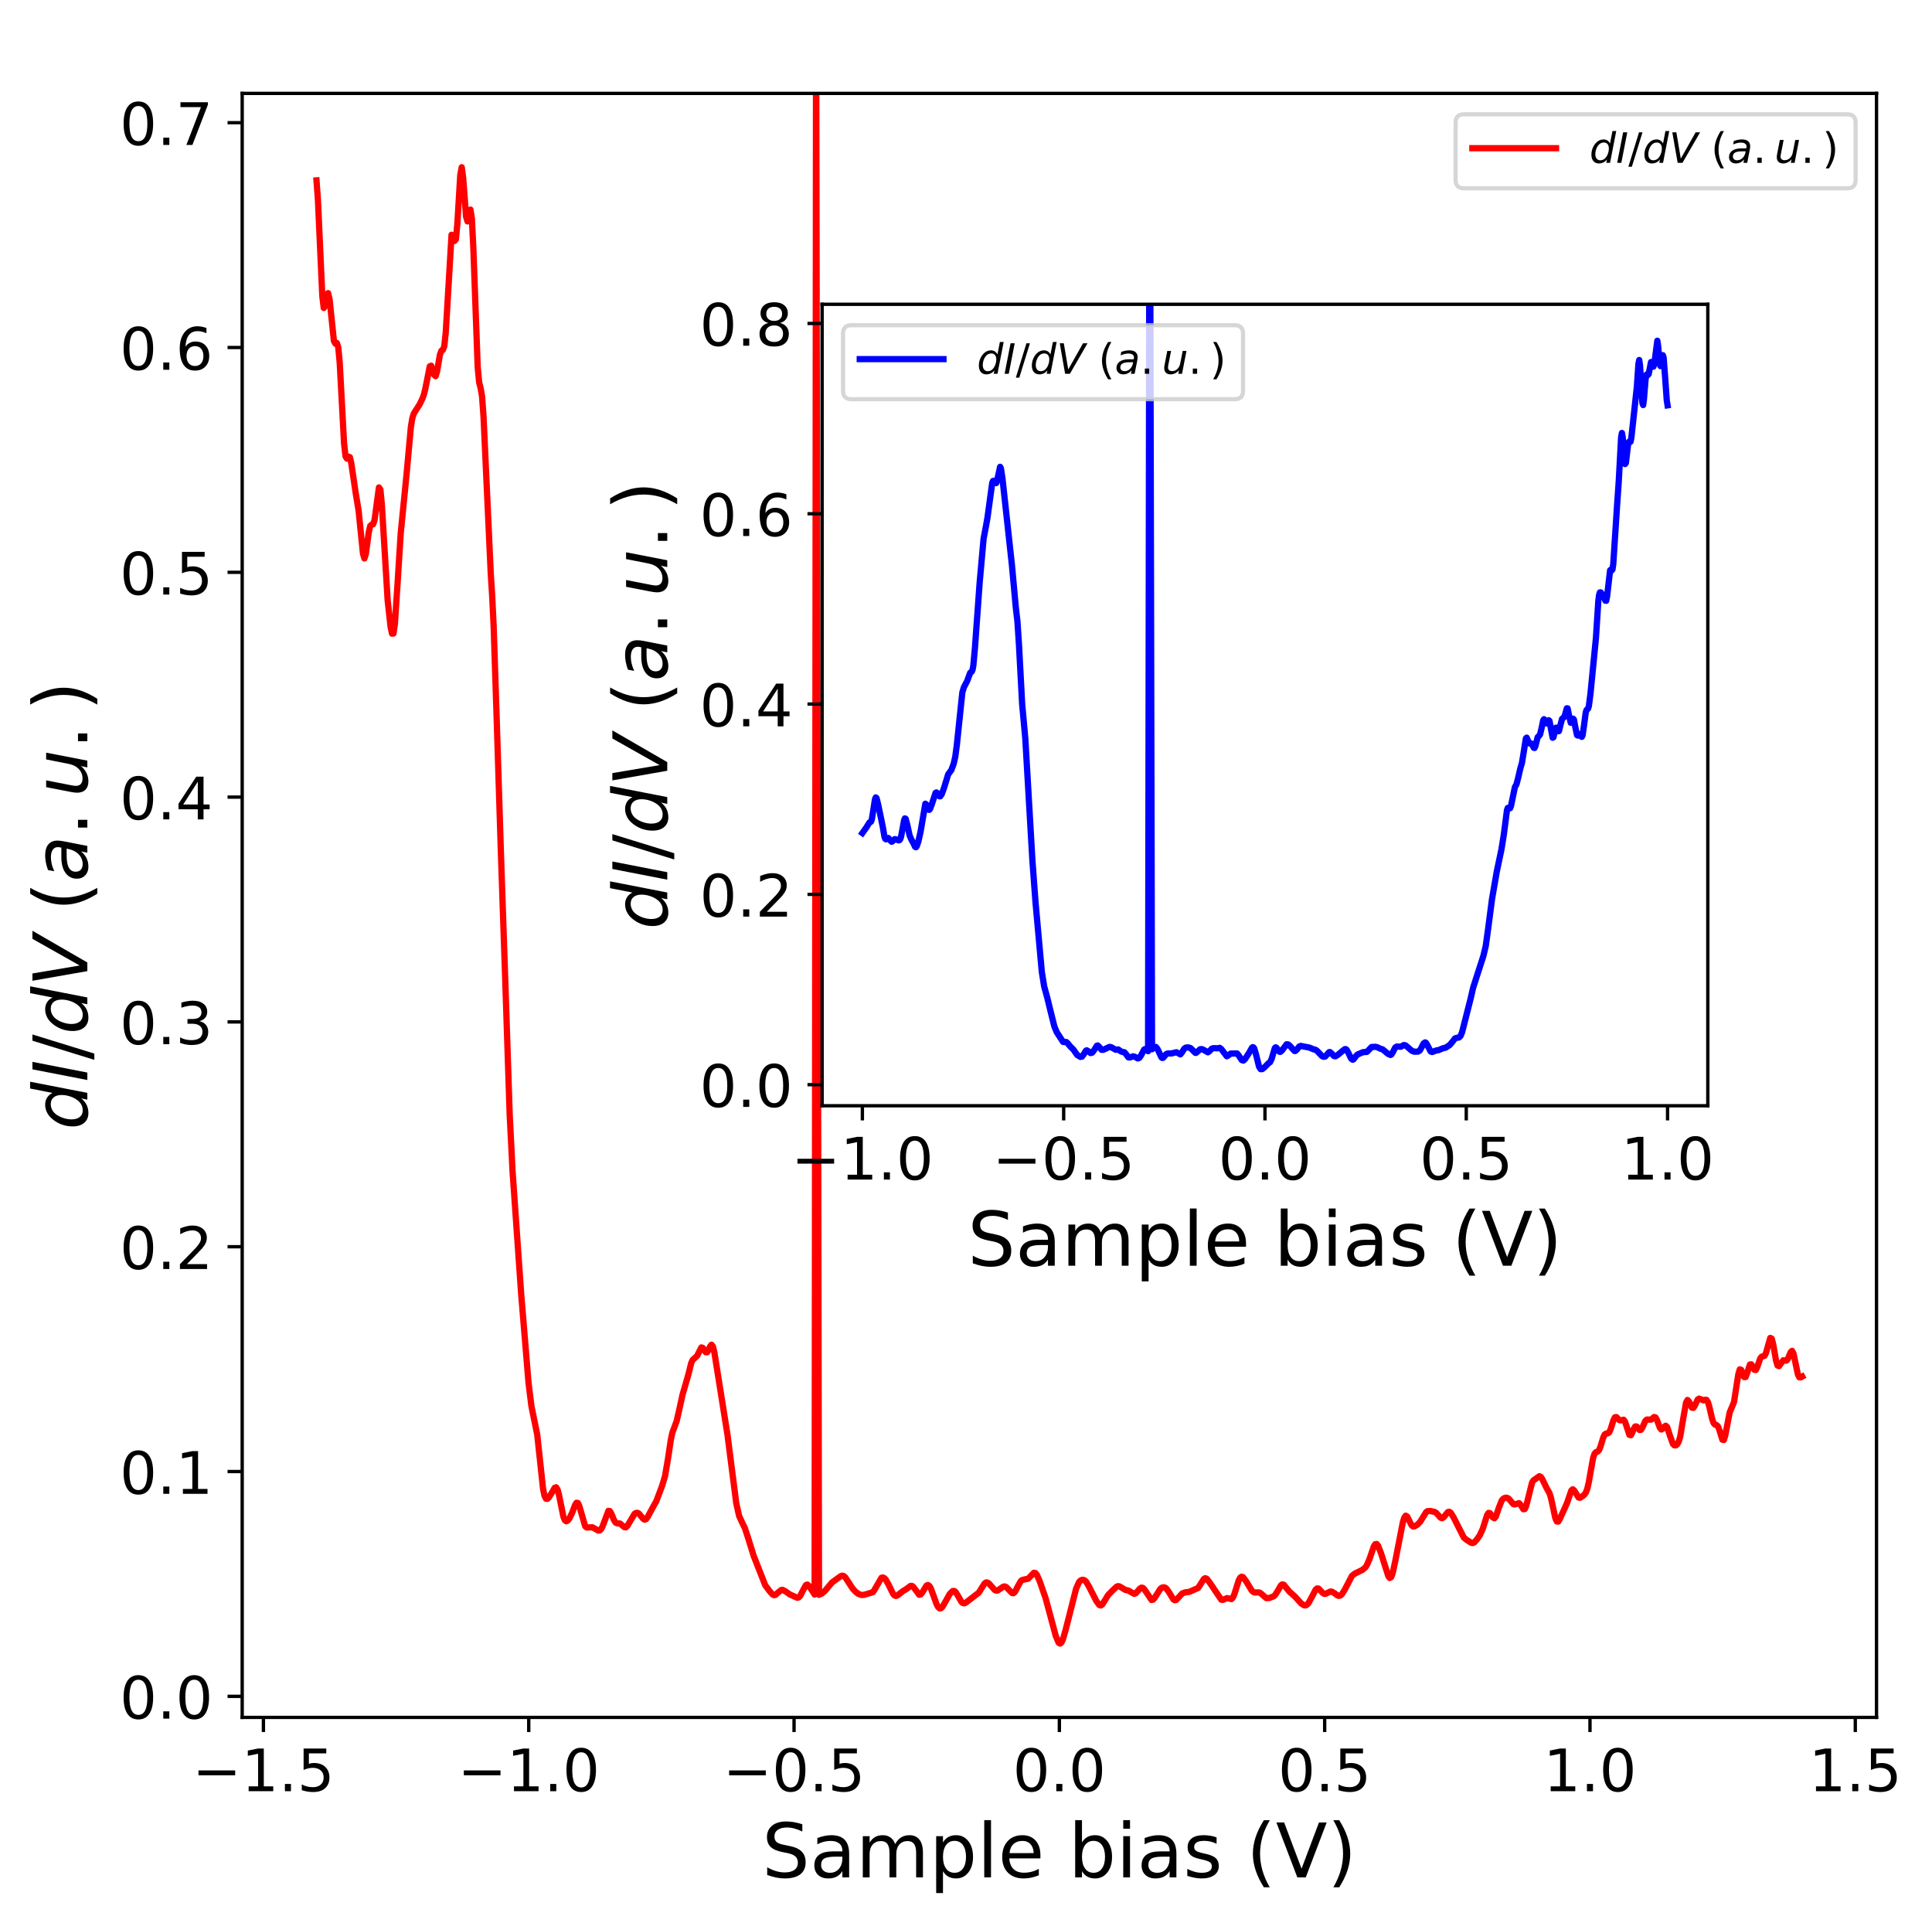 <?xml version="1.0" encoding="utf-8" standalone="no"?>
<!DOCTYPE svg PUBLIC "-//W3C//DTD SVG 1.1//EN"
  "http://www.w3.org/Graphics/SVG/1.1/DTD/svg11.dtd">
<!-- Created with matplotlib (https://matplotlib.org/) -->
<svg height="459.568pt" version="1.1" viewBox="0 0 461.744 459.568" width="461.744pt" xmlns="http://www.w3.org/2000/svg" xmlns:xlink="http://www.w3.org/1999/xlink">
 <defs>
  <style type="text/css">*{stroke-linecap:butt;stroke-linejoin:round;}</style>
 </defs>
 <g id="figure_1">
  <g id="patch_1">
   <path d="M 0 459.568 
L 461.744 459.568 
L 461.744 0 
L 0 0 
z
" style="fill:#ffffff;"/>
  </g>
  <g id="axes_1">
   <g id="patch_2">
    <path d="M 57.885 410.398 
L 448.485 410.398 
L 448.485 22.318 
L 57.885 22.318 
z
" style="fill:none;"/>
   </g>
   <g id="matplotlib.axis_1">
    <g id="xtick_1">
     <g id="line2d_1">
      <defs>
       <path d="M 0 0 
L 0 3.5 
" id="m033a15a18f" style="stroke:#000000;stroke-width:0.8;"/>
      </defs>
      <g>
       <use style="stroke:#000000;stroke-width:0.8;" x="62.958" xlink:href="#m033a15a18f" y="410.398"/>
      </g>
     </g>
     <g id="text_1">
      <!-- −1.5 -->
      <g transform="translate(45.96 428.036)scale(0.14 -0.14)">
       <defs>
        <path d="M 10.594 35.5 
L 73.188 35.5 
L 73.188 27.203 
L 10.594 27.203 
z
" id="DejaVuSans-8722"/>
        <path d="M 12.406 8.297 
L 28.516 8.297 
L 28.516 63.922 
L 10.984 60.406 
L 10.984 69.391 
L 28.422 72.906 
L 38.281 72.906 
L 38.281 8.297 
L 54.391 8.297 
L 54.391 0 
L 12.406 0 
z
" id="DejaVuSans-49"/>
        <path d="M 10.688 12.406 
L 21 12.406 
L 21 0 
L 10.688 0 
z
" id="DejaVuSans-46"/>
        <path d="M 10.797 72.906 
L 49.516 72.906 
L 49.516 64.594 
L 19.828 64.594 
L 19.828 46.734 
Q 21.969 47.469 24.109 47.828 
Q 26.266 48.188 28.422 48.188 
Q 40.625 48.188 47.75 41.5 
Q 54.891 34.812 54.891 23.391 
Q 54.891 11.625 47.562 5.094 
Q 40.234 -1.422 26.906 -1.422 
Q 22.312 -1.422 17.547 -0.641 
Q 12.797 0.141 7.719 1.703 
L 7.719 11.625 
Q 12.109 9.234 16.797 8.062 
Q 21.484 6.891 26.703 6.891 
Q 35.156 6.891 40.078 11.328 
Q 45.016 15.766 45.016 23.391 
Q 45.016 31 40.078 35.438 
Q 35.156 39.891 26.703 39.891 
Q 22.75 39.891 18.812 39.016 
Q 14.891 38.141 10.797 36.281 
z
" id="DejaVuSans-53"/>
       </defs>
       <use xlink:href="#DejaVuSans-8722"/>
       <use x="83.789" xlink:href="#DejaVuSans-49"/>
       <use x="147.412" xlink:href="#DejaVuSans-46"/>
       <use x="179.199" xlink:href="#DejaVuSans-53"/>
      </g>
     </g>
    </g>
    <g id="xtick_2">
     <g id="line2d_2">
      <g>
       <use style="stroke:#000000;stroke-width:0.8;" x="126.367" xlink:href="#m033a15a18f" y="410.398"/>
      </g>
     </g>
     <g id="text_2">
      <!-- −1.0 -->
      <g transform="translate(109.369 428.036)scale(0.14 -0.14)">
       <defs>
        <path d="M 31.781 66.406 
Q 24.172 66.406 20.328 58.906 
Q 16.5 51.422 16.5 36.375 
Q 16.5 21.391 20.328 13.891 
Q 24.172 6.391 31.781 6.391 
Q 39.453 6.391 43.281 13.891 
Q 47.125 21.391 47.125 36.375 
Q 47.125 51.422 43.281 58.906 
Q 39.453 66.406 31.781 66.406 
z
M 31.781 74.219 
Q 44.047 74.219 50.516 64.516 
Q 56.984 54.828 56.984 36.375 
Q 56.984 17.969 50.516 8.266 
Q 44.047 -1.422 31.781 -1.422 
Q 19.531 -1.422 13.062 8.266 
Q 6.594 17.969 6.594 36.375 
Q 6.594 54.828 13.062 64.516 
Q 19.531 74.219 31.781 74.219 
z
" id="DejaVuSans-48"/>
       </defs>
       <use xlink:href="#DejaVuSans-8722"/>
       <use x="83.789" xlink:href="#DejaVuSans-49"/>
       <use x="147.412" xlink:href="#DejaVuSans-46"/>
       <use x="179.199" xlink:href="#DejaVuSans-48"/>
      </g>
     </g>
    </g>
    <g id="xtick_3">
     <g id="line2d_3">
      <g>
       <use style="stroke:#000000;stroke-width:0.8;" x="189.776" xlink:href="#m033a15a18f" y="410.398"/>
      </g>
     </g>
     <g id="text_3">
      <!-- −0.5 -->
      <g transform="translate(172.778 428.036)scale(0.14 -0.14)">
       <use xlink:href="#DejaVuSans-8722"/>
       <use x="83.789" xlink:href="#DejaVuSans-48"/>
       <use x="147.412" xlink:href="#DejaVuSans-46"/>
       <use x="179.199" xlink:href="#DejaVuSans-53"/>
      </g>
     </g>
    </g>
    <g id="xtick_4">
     <g id="line2d_4">
      <g>
       <use style="stroke:#000000;stroke-width:0.8;" x="253.185" xlink:href="#m033a15a18f" y="410.398"/>
      </g>
     </g>
     <g id="text_4">
      <!-- 0.0 -->
      <g transform="translate(242.053 428.036)scale(0.14 -0.14)">
       <use xlink:href="#DejaVuSans-48"/>
       <use x="63.623" xlink:href="#DejaVuSans-46"/>
       <use x="95.41" xlink:href="#DejaVuSans-48"/>
      </g>
     </g>
    </g>
    <g id="xtick_5">
     <g id="line2d_5">
      <g>
       <use style="stroke:#000000;stroke-width:0.8;" x="316.594" xlink:href="#m033a15a18f" y="410.398"/>
      </g>
     </g>
     <g id="text_5">
      <!-- 0.5 -->
      <g transform="translate(305.462 428.036)scale(0.14 -0.14)">
       <use xlink:href="#DejaVuSans-48"/>
       <use x="63.623" xlink:href="#DejaVuSans-46"/>
       <use x="95.41" xlink:href="#DejaVuSans-53"/>
      </g>
     </g>
    </g>
    <g id="xtick_6">
     <g id="line2d_6">
      <g>
       <use style="stroke:#000000;stroke-width:0.8;" x="380.003" xlink:href="#m033a15a18f" y="410.398"/>
      </g>
     </g>
     <g id="text_6">
      <!-- 1.0 -->
      <g transform="translate(368.871 428.036)scale(0.14 -0.14)">
       <use xlink:href="#DejaVuSans-49"/>
       <use x="63.623" xlink:href="#DejaVuSans-46"/>
       <use x="95.41" xlink:href="#DejaVuSans-48"/>
      </g>
     </g>
    </g>
    <g id="xtick_7">
     <g id="line2d_7">
      <g>
       <use style="stroke:#000000;stroke-width:0.8;" x="443.412" xlink:href="#m033a15a18f" y="410.398"/>
      </g>
     </g>
     <g id="text_7">
      <!-- 1.5 -->
      <g transform="translate(432.28 428.036)scale(0.14 -0.14)">
       <use xlink:href="#DejaVuSans-49"/>
       <use x="63.623" xlink:href="#DejaVuSans-46"/>
       <use x="95.41" xlink:href="#DejaVuSans-53"/>
      </g>
     </g>
    </g>
    <g id="text_8">
     <!-- Sample bias (V) -->
     <g transform="translate(182.12 448.625)scale(0.18 -0.18)">
      <defs>
       <path d="M 53.516 70.516 
L 53.516 60.891 
Q 47.906 63.578 42.922 64.891 
Q 37.938 66.219 33.297 66.219 
Q 25.25 66.219 20.875 63.094 
Q 16.5 59.969 16.5 54.203 
Q 16.5 49.359 19.406 46.891 
Q 22.312 44.438 30.422 42.922 
L 36.375 41.703 
Q 47.406 39.594 52.656 34.297 
Q 57.906 29 57.906 20.125 
Q 57.906 9.516 50.797 4.047 
Q 43.703 -1.422 29.984 -1.422 
Q 24.812 -1.422 18.969 -0.25 
Q 13.141 0.922 6.891 3.219 
L 6.891 13.375 
Q 12.891 10.016 18.656 8.297 
Q 24.422 6.594 29.984 6.594 
Q 38.422 6.594 43.016 9.906 
Q 47.609 13.234 47.609 19.391 
Q 47.609 24.75 44.312 27.781 
Q 41.016 30.812 33.5 32.328 
L 27.484 33.5 
Q 16.453 35.688 11.516 40.375 
Q 6.594 45.062 6.594 53.422 
Q 6.594 63.094 13.406 68.656 
Q 20.219 74.219 32.172 74.219 
Q 37.312 74.219 42.625 73.281 
Q 47.953 72.359 53.516 70.516 
z
" id="DejaVuSans-83"/>
       <path d="M 34.281 27.484 
Q 23.391 27.484 19.188 25 
Q 14.984 22.516 14.984 16.5 
Q 14.984 11.719 18.141 8.906 
Q 21.297 6.109 26.703 6.109 
Q 34.188 6.109 38.703 11.406 
Q 43.219 16.703 43.219 25.484 
L 43.219 27.484 
z
M 52.203 31.203 
L 52.203 0 
L 43.219 0 
L 43.219 8.297 
Q 40.141 3.328 35.547 0.953 
Q 30.953 -1.422 24.312 -1.422 
Q 15.922 -1.422 10.953 3.297 
Q 6 8.016 6 15.922 
Q 6 25.141 12.172 29.828 
Q 18.359 34.516 30.609 34.516 
L 43.219 34.516 
L 43.219 35.406 
Q 43.219 41.609 39.141 45 
Q 35.062 48.391 27.688 48.391 
Q 23 48.391 18.547 47.266 
Q 14.109 46.141 10.016 43.891 
L 10.016 52.203 
Q 14.938 54.109 19.578 55.047 
Q 24.219 56 28.609 56 
Q 40.484 56 46.344 49.844 
Q 52.203 43.703 52.203 31.203 
z
" id="DejaVuSans-97"/>
       <path d="M 52 44.188 
Q 55.375 50.25 60.062 53.125 
Q 64.75 56 71.094 56 
Q 79.641 56 84.281 50.016 
Q 88.922 44.047 88.922 33.016 
L 88.922 0 
L 79.891 0 
L 79.891 32.719 
Q 79.891 40.578 77.094 44.375 
Q 74.312 48.188 68.609 48.188 
Q 61.625 48.188 57.562 43.547 
Q 53.516 38.922 53.516 30.906 
L 53.516 0 
L 44.484 0 
L 44.484 32.719 
Q 44.484 40.625 41.703 44.406 
Q 38.922 48.188 33.109 48.188 
Q 26.219 48.188 22.156 43.531 
Q 18.109 38.875 18.109 30.906 
L 18.109 0 
L 9.078 0 
L 9.078 54.688 
L 18.109 54.688 
L 18.109 46.188 
Q 21.188 51.219 25.484 53.609 
Q 29.781 56 35.688 56 
Q 41.656 56 45.828 52.969 
Q 50 49.953 52 44.188 
z
" id="DejaVuSans-109"/>
       <path d="M 18.109 8.203 
L 18.109 -20.797 
L 9.078 -20.797 
L 9.078 54.688 
L 18.109 54.688 
L 18.109 46.391 
Q 20.953 51.266 25.266 53.625 
Q 29.594 56 35.594 56 
Q 45.562 56 51.781 48.094 
Q 58.016 40.188 58.016 27.297 
Q 58.016 14.406 51.781 6.484 
Q 45.562 -1.422 35.594 -1.422 
Q 29.594 -1.422 25.266 0.953 
Q 20.953 3.328 18.109 8.203 
z
M 48.688 27.297 
Q 48.688 37.203 44.609 42.844 
Q 40.531 48.484 33.406 48.484 
Q 26.266 48.484 22.188 42.844 
Q 18.109 37.203 18.109 27.297 
Q 18.109 17.391 22.188 11.75 
Q 26.266 6.109 33.406 6.109 
Q 40.531 6.109 44.609 11.75 
Q 48.688 17.391 48.688 27.297 
z
" id="DejaVuSans-112"/>
       <path d="M 9.422 75.984 
L 18.406 75.984 
L 18.406 0 
L 9.422 0 
z
" id="DejaVuSans-108"/>
       <path d="M 56.203 29.594 
L 56.203 25.203 
L 14.891 25.203 
Q 15.484 15.922 20.484 11.062 
Q 25.484 6.203 34.422 6.203 
Q 39.594 6.203 44.453 7.469 
Q 49.312 8.734 54.109 11.281 
L 54.109 2.781 
Q 49.266 0.734 44.188 -0.344 
Q 39.109 -1.422 33.891 -1.422 
Q 20.797 -1.422 13.156 6.188 
Q 5.516 13.812 5.516 26.812 
Q 5.516 40.234 12.766 48.109 
Q 20.016 56 32.328 56 
Q 43.359 56 49.781 48.891 
Q 56.203 41.797 56.203 29.594 
z
M 47.219 32.234 
Q 47.125 39.594 43.094 43.984 
Q 39.062 48.391 32.422 48.391 
Q 24.906 48.391 20.391 44.141 
Q 15.875 39.891 15.188 32.172 
z
" id="DejaVuSans-101"/>
       <path id="DejaVuSans-32"/>
       <path d="M 48.688 27.297 
Q 48.688 37.203 44.609 42.844 
Q 40.531 48.484 33.406 48.484 
Q 26.266 48.484 22.188 42.844 
Q 18.109 37.203 18.109 27.297 
Q 18.109 17.391 22.188 11.75 
Q 26.266 6.109 33.406 6.109 
Q 40.531 6.109 44.609 11.75 
Q 48.688 17.391 48.688 27.297 
z
M 18.109 46.391 
Q 20.953 51.266 25.266 53.625 
Q 29.594 56 35.594 56 
Q 45.562 56 51.781 48.094 
Q 58.016 40.188 58.016 27.297 
Q 58.016 14.406 51.781 6.484 
Q 45.562 -1.422 35.594 -1.422 
Q 29.594 -1.422 25.266 0.953 
Q 20.953 3.328 18.109 8.203 
L 18.109 0 
L 9.078 0 
L 9.078 75.984 
L 18.109 75.984 
z
" id="DejaVuSans-98"/>
       <path d="M 9.422 54.688 
L 18.406 54.688 
L 18.406 0 
L 9.422 0 
z
M 9.422 75.984 
L 18.406 75.984 
L 18.406 64.594 
L 9.422 64.594 
z
" id="DejaVuSans-105"/>
       <path d="M 44.281 53.078 
L 44.281 44.578 
Q 40.484 46.531 36.375 47.5 
Q 32.281 48.484 27.875 48.484 
Q 21.188 48.484 17.844 46.438 
Q 14.5 44.391 14.5 40.281 
Q 14.5 37.156 16.891 35.375 
Q 19.281 33.594 26.516 31.984 
L 29.594 31.297 
Q 39.156 29.25 43.188 25.516 
Q 47.219 21.781 47.219 15.094 
Q 47.219 7.469 41.188 3.016 
Q 35.156 -1.422 24.609 -1.422 
Q 20.219 -1.422 15.453 -0.562 
Q 10.688 0.297 5.422 2 
L 5.422 11.281 
Q 10.406 8.688 15.234 7.391 
Q 20.062 6.109 24.812 6.109 
Q 31.156 6.109 34.562 8.281 
Q 37.984 10.453 37.984 14.406 
Q 37.984 18.062 35.516 20.016 
Q 33.062 21.969 24.703 23.781 
L 21.578 24.516 
Q 13.234 26.266 9.516 29.906 
Q 5.812 33.547 5.812 39.891 
Q 5.812 47.609 11.281 51.797 
Q 16.75 56 26.812 56 
Q 31.781 56 36.172 55.266 
Q 40.578 54.547 44.281 53.078 
z
" id="DejaVuSans-115"/>
       <path d="M 31 75.875 
Q 24.469 64.656 21.281 53.656 
Q 18.109 42.672 18.109 31.391 
Q 18.109 20.125 21.312 9.062 
Q 24.516 -2 31 -13.188 
L 23.188 -13.188 
Q 15.875 -1.703 12.234 9.375 
Q 8.594 20.453 8.594 31.391 
Q 8.594 42.281 12.203 53.312 
Q 15.828 64.359 23.188 75.875 
z
" id="DejaVuSans-40"/>
       <path d="M 28.609 0 
L 0.781 72.906 
L 11.078 72.906 
L 34.188 11.531 
L 57.328 72.906 
L 67.578 72.906 
L 39.797 0 
z
" id="DejaVuSans-86"/>
       <path d="M 8.016 75.875 
L 15.828 75.875 
Q 23.141 64.359 26.781 53.312 
Q 30.422 42.281 30.422 31.391 
Q 30.422 20.453 26.781 9.375 
Q 23.141 -1.703 15.828 -13.188 
L 8.016 -13.188 
Q 14.5 -2 17.703 9.062 
Q 20.906 20.125 20.906 31.391 
Q 20.906 42.672 17.703 53.656 
Q 14.5 64.656 8.016 75.875 
z
" id="DejaVuSans-41"/>
      </defs>
      <use xlink:href="#DejaVuSans-83"/>
      <use x="63.477" xlink:href="#DejaVuSans-97"/>
      <use x="124.756" xlink:href="#DejaVuSans-109"/>
      <use x="222.168" xlink:href="#DejaVuSans-112"/>
      <use x="285.645" xlink:href="#DejaVuSans-108"/>
      <use x="313.428" xlink:href="#DejaVuSans-101"/>
      <use x="374.951" xlink:href="#DejaVuSans-32"/>
      <use x="406.738" xlink:href="#DejaVuSans-98"/>
      <use x="470.215" xlink:href="#DejaVuSans-105"/>
      <use x="497.998" xlink:href="#DejaVuSans-97"/>
      <use x="559.277" xlink:href="#DejaVuSans-115"/>
      <use x="611.377" xlink:href="#DejaVuSans-32"/>
      <use x="643.164" xlink:href="#DejaVuSans-40"/>
      <use x="682.178" xlink:href="#DejaVuSans-86"/>
      <use x="750.586" xlink:href="#DejaVuSans-41"/>
     </g>
    </g>
   </g>
   <g id="matplotlib.axis_2">
    <g id="ytick_1">
     <g id="line2d_8">
      <defs>
       <path d="M 0 0 
L -3.5 0 
" id="m9c60d58e85" style="stroke:#000000;stroke-width:0.8;"/>
      </defs>
      <g>
       <use style="stroke:#000000;stroke-width:0.8;" x="57.885" xlink:href="#m9c60d58e85" y="405.371"/>
      </g>
     </g>
     <g id="text_9">
      <!-- 0.0 -->
      <g transform="translate(28.621 410.69)scale(0.14 -0.14)">
       <use xlink:href="#DejaVuSans-48"/>
       <use x="63.623" xlink:href="#DejaVuSans-46"/>
       <use x="95.41" xlink:href="#DejaVuSans-48"/>
      </g>
     </g>
    </g>
    <g id="ytick_2">
     <g id="line2d_9">
      <g>
       <use style="stroke:#000000;stroke-width:0.8;" x="57.885" xlink:href="#m9c60d58e85" y="351.65"/>
      </g>
     </g>
     <g id="text_10">
      <!-- 0.1 -->
      <g transform="translate(28.621 356.968)scale(0.14 -0.14)">
       <use xlink:href="#DejaVuSans-48"/>
       <use x="63.623" xlink:href="#DejaVuSans-46"/>
       <use x="95.41" xlink:href="#DejaVuSans-49"/>
      </g>
     </g>
    </g>
    <g id="ytick_3">
     <g id="line2d_10">
      <g>
       <use style="stroke:#000000;stroke-width:0.8;" x="57.885" xlink:href="#m9c60d58e85" y="297.928"/>
      </g>
     </g>
     <g id="text_11">
      <!-- 0.2 -->
      <g transform="translate(28.621 303.247)scale(0.14 -0.14)">
       <defs>
        <path d="M 19.188 8.297 
L 53.609 8.297 
L 53.609 0 
L 7.328 0 
L 7.328 8.297 
Q 12.938 14.109 22.625 23.891 
Q 32.328 33.688 34.812 36.531 
Q 39.547 41.844 41.422 45.531 
Q 43.312 49.219 43.312 52.781 
Q 43.312 58.594 39.234 62.25 
Q 35.156 65.922 28.609 65.922 
Q 23.969 65.922 18.812 64.312 
Q 13.672 62.703 7.812 59.422 
L 7.812 69.391 
Q 13.766 71.781 18.938 73 
Q 24.125 74.219 28.422 74.219 
Q 39.75 74.219 46.484 68.547 
Q 53.219 62.891 53.219 53.422 
Q 53.219 48.922 51.531 44.891 
Q 49.859 40.875 45.406 35.406 
Q 44.188 33.984 37.641 27.219 
Q 31.109 20.453 19.188 8.297 
z
" id="DejaVuSans-50"/>
       </defs>
       <use xlink:href="#DejaVuSans-48"/>
       <use x="63.623" xlink:href="#DejaVuSans-46"/>
       <use x="95.41" xlink:href="#DejaVuSans-50"/>
      </g>
     </g>
    </g>
    <g id="ytick_4">
     <g id="line2d_11">
      <g>
       <use style="stroke:#000000;stroke-width:0.8;" x="57.885" xlink:href="#m9c60d58e85" y="244.206"/>
      </g>
     </g>
     <g id="text_12">
      <!-- 0.3 -->
      <g transform="translate(28.621 249.525)scale(0.14 -0.14)">
       <defs>
        <path d="M 40.578 39.312 
Q 47.656 37.797 51.625 33 
Q 55.609 28.219 55.609 21.188 
Q 55.609 10.406 48.188 4.484 
Q 40.766 -1.422 27.094 -1.422 
Q 22.516 -1.422 17.656 -0.516 
Q 12.797 0.391 7.625 2.203 
L 7.625 11.719 
Q 11.719 9.328 16.594 8.109 
Q 21.484 6.891 26.812 6.891 
Q 36.078 6.891 40.938 10.547 
Q 45.797 14.203 45.797 21.188 
Q 45.797 27.641 41.281 31.266 
Q 36.766 34.906 28.719 34.906 
L 20.219 34.906 
L 20.219 43.016 
L 29.109 43.016 
Q 36.375 43.016 40.234 45.922 
Q 44.094 48.828 44.094 54.297 
Q 44.094 59.906 40.109 62.906 
Q 36.141 65.922 28.719 65.922 
Q 24.656 65.922 20.016 65.031 
Q 15.375 64.156 9.812 62.312 
L 9.812 71.094 
Q 15.438 72.656 20.344 73.438 
Q 25.25 74.219 29.594 74.219 
Q 40.828 74.219 47.359 69.109 
Q 53.906 64.016 53.906 55.328 
Q 53.906 49.266 50.438 45.094 
Q 46.969 40.922 40.578 39.312 
z
" id="DejaVuSans-51"/>
       </defs>
       <use xlink:href="#DejaVuSans-48"/>
       <use x="63.623" xlink:href="#DejaVuSans-46"/>
       <use x="95.41" xlink:href="#DejaVuSans-51"/>
      </g>
     </g>
    </g>
    <g id="ytick_5">
     <g id="line2d_12">
      <g>
       <use style="stroke:#000000;stroke-width:0.8;" x="57.885" xlink:href="#m9c60d58e85" y="190.484"/>
      </g>
     </g>
     <g id="text_13">
      <!-- 0.4 -->
      <g transform="translate(28.621 195.803)scale(0.14 -0.14)">
       <defs>
        <path d="M 37.797 64.312 
L 12.891 25.391 
L 37.797 25.391 
z
M 35.203 72.906 
L 47.609 72.906 
L 47.609 25.391 
L 58.016 25.391 
L 58.016 17.188 
L 47.609 17.188 
L 47.609 0 
L 37.797 0 
L 37.797 17.188 
L 4.891 17.188 
L 4.891 26.703 
z
" id="DejaVuSans-52"/>
       </defs>
       <use xlink:href="#DejaVuSans-48"/>
       <use x="63.623" xlink:href="#DejaVuSans-46"/>
       <use x="95.41" xlink:href="#DejaVuSans-52"/>
      </g>
     </g>
    </g>
    <g id="ytick_6">
     <g id="line2d_13">
      <g>
       <use style="stroke:#000000;stroke-width:0.8;" x="57.885" xlink:href="#m9c60d58e85" y="136.762"/>
      </g>
     </g>
     <g id="text_14">
      <!-- 0.5 -->
      <g transform="translate(28.621 142.081)scale(0.14 -0.14)">
       <use xlink:href="#DejaVuSans-48"/>
       <use x="63.623" xlink:href="#DejaVuSans-46"/>
       <use x="95.41" xlink:href="#DejaVuSans-53"/>
      </g>
     </g>
    </g>
    <g id="ytick_7">
     <g id="line2d_14">
      <g>
       <use style="stroke:#000000;stroke-width:0.8;" x="57.885" xlink:href="#m9c60d58e85" y="83.04"/>
      </g>
     </g>
     <g id="text_15">
      <!-- 0.6 -->
      <g transform="translate(28.621 88.359)scale(0.14 -0.14)">
       <defs>
        <path d="M 33.016 40.375 
Q 26.375 40.375 22.484 35.828 
Q 18.609 31.297 18.609 23.391 
Q 18.609 15.531 22.484 10.953 
Q 26.375 6.391 33.016 6.391 
Q 39.656 6.391 43.531 10.953 
Q 47.406 15.531 47.406 23.391 
Q 47.406 31.297 43.531 35.828 
Q 39.656 40.375 33.016 40.375 
z
M 52.594 71.297 
L 52.594 62.312 
Q 48.875 64.062 45.094 64.984 
Q 41.312 65.922 37.594 65.922 
Q 27.828 65.922 22.672 59.328 
Q 17.531 52.734 16.797 39.406 
Q 19.672 43.656 24.016 45.922 
Q 28.375 48.188 33.594 48.188 
Q 44.578 48.188 50.953 41.516 
Q 57.328 34.859 57.328 23.391 
Q 57.328 12.156 50.688 5.359 
Q 44.047 -1.422 33.016 -1.422 
Q 20.359 -1.422 13.672 8.266 
Q 6.984 17.969 6.984 36.375 
Q 6.984 53.656 15.188 63.938 
Q 23.391 74.219 37.203 74.219 
Q 40.922 74.219 44.703 73.484 
Q 48.484 72.75 52.594 71.297 
z
" id="DejaVuSans-54"/>
       </defs>
       <use xlink:href="#DejaVuSans-48"/>
       <use x="63.623" xlink:href="#DejaVuSans-46"/>
       <use x="95.41" xlink:href="#DejaVuSans-54"/>
      </g>
     </g>
    </g>
    <g id="ytick_8">
     <g id="line2d_15">
      <g>
       <use style="stroke:#000000;stroke-width:0.8;" x="57.885" xlink:href="#m9c60d58e85" y="29.318"/>
      </g>
     </g>
     <g id="text_16">
      <!-- 0.7 -->
      <g transform="translate(28.621 34.637)scale(0.14 -0.14)">
       <defs>
        <path d="M 8.203 72.906 
L 55.078 72.906 
L 55.078 68.703 
L 28.609 0 
L 18.312 0 
L 43.219 64.594 
L 8.203 64.594 
z
" id="DejaVuSans-55"/>
       </defs>
       <use xlink:href="#DejaVuSans-48"/>
       <use x="63.623" xlink:href="#DejaVuSans-46"/>
       <use x="95.41" xlink:href="#DejaVuSans-55"/>
      </g>
     </g>
    </g>
    <g id="text_17">
     <!-- $dI/dV$ ($a.u.$) -->
     <g transform="translate(20.877 269.998)rotate(-90)scale(0.18 -0.18)">
      <defs>
       <path d="M 41.797 8.203 
Q 38.188 3.469 33.25 1.016 
Q 28.328 -1.422 22.312 -1.422 
Q 14.109 -1.422 9.344 4.172 
Q 4.594 9.766 4.594 19.484 
Q 4.594 27.594 7.469 34.938 
Q 10.359 42.281 15.828 48.094 
Q 19.438 51.953 23.969 53.969 
Q 28.516 56 33.5 56 
Q 38.766 56 42.797 53.453 
Q 46.828 50.922 49.031 46.188 
L 54.891 75.984 
L 63.922 75.984 
L 49.125 0 
L 40.094 0 
z
M 13.922 21.094 
Q 13.922 14.016 17.109 10.062 
Q 20.312 6.109 25.984 6.109 
Q 30.172 6.109 33.766 8.125 
Q 37.359 10.156 40.094 14.109 
Q 42.969 18.219 44.625 23.578 
Q 46.297 28.953 46.297 34.188 
Q 46.297 40.969 43.094 44.766 
Q 39.891 48.578 34.281 48.578 
Q 30.031 48.578 26.359 46.578 
Q 22.703 44.578 20.125 40.828 
Q 17.281 36.766 15.594 31.391 
Q 13.922 26.031 13.922 21.094 
z
" id="DejaVuSans-Oblique-100"/>
       <path d="M 16.891 72.906 
L 26.812 72.906 
L 12.594 0 
L 2.688 0 
z
" id="DejaVuSans-Oblique-73"/>
       <path d="M 25.391 72.906 
L 33.688 72.906 
L 8.297 -9.281 
L 0 -9.281 
z
" id="DejaVuSans-47"/>
       <path d="M 20.609 0 
L 7.812 72.906 
L 17.484 72.906 
L 28.078 10.203 
L 63.484 72.906 
L 74.219 72.906 
L 32.078 0 
z
" id="DejaVuSans-Oblique-86"/>
       <path d="M 53.719 31.203 
L 47.609 0 
L 38.625 0 
L 40.281 8.297 
Q 36.328 3.422 31.266 1 
Q 26.219 -1.422 20.016 -1.422 
Q 13.031 -1.422 8.562 2.844 
Q 4.109 7.125 4.109 13.812 
Q 4.109 23.391 11.75 28.953 
Q 19.391 34.516 32.812 34.516 
L 45.312 34.516 
L 45.797 36.922 
Q 45.906 37.312 45.953 37.766 
Q 46 38.234 46 39.203 
Q 46 43.562 42.453 45.969 
Q 38.922 48.391 32.516 48.391 
Q 28.125 48.391 23.5 47.266 
Q 18.891 46.141 14.016 43.891 
L 15.578 52.203 
Q 20.656 54.109 25.516 55.047 
Q 30.375 56 34.906 56 
Q 44.578 56 49.625 51.797 
Q 54.688 47.609 54.688 39.594 
Q 54.688 37.984 54.438 35.812 
Q 54.203 33.641 53.719 31.203 
z
M 44 27.484 
L 35.016 27.484 
Q 23.969 27.484 18.672 24.531 
Q 13.375 21.578 13.375 15.375 
Q 13.375 11.078 16.078 8.641 
Q 18.797 6.203 23.578 6.203 
Q 30.906 6.203 36.375 11.453 
Q 41.844 16.703 43.609 25.484 
z
" id="DejaVuSans-Oblique-97"/>
       <path d="M 6.688 21.688 
L 13.094 54.688 
L 22.125 54.688 
L 15.719 22.016 
Q 15.234 19.625 15.016 17.922 
Q 14.797 16.219 14.797 15.094 
Q 14.797 10.938 17.328 8.656 
Q 19.875 6.391 24.516 6.391 
Q 31.734 6.391 37 11.266 
Q 42.281 16.156 43.891 24.422 
L 49.906 54.688 
L 58.891 54.688 
L 48.297 0 
L 39.312 0 
L 41.109 8.594 
Q 37.312 3.812 32.062 1.188 
Q 26.812 -1.422 20.906 -1.422 
Q 13.719 -1.422 9.719 2.516 
Q 5.719 6.453 5.719 13.484 
Q 5.719 14.938 5.953 17.141 
Q 6.203 19.344 6.688 21.688 
z
" id="DejaVuSans-Oblique-117"/>
      </defs>
      <use transform="translate(0 0.016)" xlink:href="#DejaVuSans-Oblique-100"/>
      <use transform="translate(63.477 0.016)" xlink:href="#DejaVuSans-Oblique-73"/>
      <use transform="translate(92.969 0.016)" xlink:href="#DejaVuSans-47"/>
      <use transform="translate(126.66 0.016)" xlink:href="#DejaVuSans-Oblique-100"/>
      <use transform="translate(190.137 0.016)" xlink:href="#DejaVuSans-Oblique-86"/>
      <use transform="translate(258.545 0.016)" xlink:href="#DejaVuSans-32"/>
      <use transform="translate(290.332 0.016)" xlink:href="#DejaVuSans-40"/>
      <use transform="translate(329.346 0.016)" xlink:href="#DejaVuSans-Oblique-97"/>
      <use transform="translate(390.625 0.016)" xlink:href="#DejaVuSans-46"/>
      <use transform="translate(441.895 0.016)" xlink:href="#DejaVuSans-Oblique-117"/>
      <use transform="translate(505.273 0.016)" xlink:href="#DejaVuSans-46"/>
      <use transform="translate(556.543 0.016)" xlink:href="#DejaVuSans-41"/>
     </g>
    </g>
   </g>
   <g id="line2d_16">
    <path clip-path="url(#pead37248c1)" d="M 75.64 43.105 
L 75.987 47.798 
L 77.028 70.722 
L 77.376 73.596 
L 77.722 73.071 
L 78.069 71.072 
L 78.417 70.047 
L 78.763 71.465 
L 79.804 81.471 
L 80.152 82.107 
L 80.499 81.952 
L 80.847 82.992 
L 81.193 86.708 
L 82.234 106.001 
L 82.582 109.069 
L 82.929 109.602 
L 83.277 109.106 
L 83.623 109.246 
L 83.97 110.772 
L 85.011 117.824 
L 85.705 122.006 
L 86.748 132.276 
L 87.094 133.446 
L 87.441 132.348 
L 88.135 127.18 
L 88.482 125.679 
L 88.83 125.363 
L 89.176 125.28 
L 89.524 124.214 
L 90.565 116.475 
L 90.912 116.989 
L 91.26 120.569 
L 92.648 143.436 
L 93.342 149.753 
L 93.69 151.422 
L 94.036 151.39 
L 94.383 149.056 
L 95.077 138.489 
L 95.772 127.41 
L 96.466 120.425 
L 97.161 113.405 
L 98.202 102.007 
L 98.549 99.916 
L 98.895 98.823 
L 100.284 96.643 
L 100.978 95.199 
L 101.325 94.242 
L 101.673 92.805 
L 102.714 87.534 
L 103.061 87.392 
L 103.755 89.556 
L 104.103 89.896 
L 104.45 88.797 
L 105.144 84.742 
L 105.491 83.808 
L 105.837 83.625 
L 106.185 82.725 
L 106.532 79.45 
L 107.921 56.105 
L 108.267 56.247 
L 108.615 57.587 
L 108.962 57.191 
L 109.309 53.44 
L 110.003 41.831 
L 110.35 39.958 
L 110.697 42.51 
L 111.392 51.767 
L 111.738 52.91 
L 112.433 50.083 
L 112.78 52.236 
L 113.127 59.258 
L 114.168 87.723 
L 114.516 91.361 
L 114.863 92.735 
L 115.209 94.713 
L 115.557 99.48 
L 117.293 137.11 
L 117.639 142.56 
L 117.987 149.815 
L 118.68 170.966 
L 119.723 203.998 
L 120.764 234.533 
L 121.805 266.126 
L 122.499 279.891 
L 124.581 309.486 
L 126.317 330.434 
L 127.011 336.034 
L 128.4 342.835 
L 129.788 355.767 
L 130.135 357.437 
L 130.483 358.137 
L 130.83 358.166 
L 131.177 357.841 
L 131.871 356.743 
L 132.565 355.538 
L 132.912 355.405 
L 133.259 355.954 
L 133.606 357.253 
L 134.648 362.426 
L 134.995 363.281 
L 135.342 363.528 
L 135.689 363.353 
L 136.036 362.932 
L 136.73 361.533 
L 137.425 359.678 
L 137.772 359.11 
L 138.119 359.162 
L 138.466 359.921 
L 139.854 364.708 
L 140.202 365.011 
L 141.59 364.965 
L 142.978 365.75 
L 143.325 365.722 
L 143.673 365.405 
L 144.02 364.725 
L 145.408 361.035 
L 145.755 361.095 
L 146.102 361.691 
L 146.797 363.357 
L 147.144 363.854 
L 147.491 364.021 
L 148.185 364.065 
L 148.879 364.647 
L 149.226 364.944 
L 149.573 364.981 
L 149.921 364.669 
L 151.656 361.752 
L 152.003 361.542 
L 152.35 361.511 
L 152.697 361.684 
L 153.392 362.531 
L 153.739 362.955 
L 154.086 363.15 
L 154.433 363 
L 154.78 362.519 
L 156.168 359.948 
L 156.863 358.726 
L 158.251 355.028 
L 158.945 352.717 
L 159.64 348.638 
L 160.334 344.005 
L 160.681 342.377 
L 161.375 340.526 
L 161.722 339.582 
L 162.416 336.544 
L 163.111 333.327 
L 164.499 328.535 
L 165.193 325.742 
L 165.54 324.972 
L 166.582 324.042 
L 167.623 321.986 
L 167.97 322.091 
L 168.664 323.127 
L 169.011 323.138 
L 169.359 322.564 
L 169.706 321.758 
L 170.053 321.334 
L 170.4 321.792 
L 170.747 323.246 
L 173.871 342.887 
L 175.954 359.148 
L 176.648 362.266 
L 177.342 363.778 
L 178.036 365.196 
L 178.73 367.316 
L 180.119 371.77 
L 182.896 378.833 
L 183.937 380.224 
L 184.631 381.006 
L 184.978 381.186 
L 185.325 381.135 
L 186.02 380.511 
L 186.714 379.954 
L 187.061 379.919 
L 187.755 380.301 
L 188.797 381.028 
L 190.532 381.802 
L 190.879 381.732 
L 191.226 381.401 
L 191.921 380.028 
L 192.615 378.778 
L 192.962 378.653 
L 193.309 378.92 
L 194.697 381.041 
L 195.045 386.26902685E-01415 
L 195.739 381.104 
L 196.433 380.786 
L 197.127 380.205 
L 198.863 378.14 
L 200.945 376.634 
L 201.292 376.526 
L 201.639 376.604 
L 201.987 376.892 
L 202.681 377.922 
L 203.722 379.531 
L 204.416 380.31 
L 205.111 380.849 
L 205.805 381.135 
L 206.499 381.112 
L 208.582 380.485 
L 208.929 380.036 
L 210.664 377.031 
L 211.011 376.951 
L 211.359 377.114 
L 211.706 377.49 
L 212.4 378.739 
L 213.441 380.873 
L 213.788 381.262 
L 214.135 381.378 
L 214.482 381.248 
L 215.871 380.164 
L 216.565 379.763 
L 217.607 378.983 
L 217.954 378.976 
L 218.301 379.233 
L 219.689 381.093 
L 220.036 381.017 
L 220.383 380.616 
L 221.425 378.909 
L 221.772 378.756 
L 222.119 378.982 
L 222.466 379.568 
L 223.16 381.45 
L 223.854 383.379 
L 224.202 384.023 
L 224.549 384.338 
L 224.896 384.308 
L 225.243 383.978 
L 225.937 382.78 
L 226.978 380.907 
L 227.673 380.212 
L 228.02 380.171 
L 228.367 380.396 
L 229.061 381.524 
L 229.755 382.748 
L 230.102 383.069 
L 230.449 383.138 
L 230.797 383.002 
L 233.921 380.595 
L 235.309 378.389 
L 235.656 378.152 
L 236.003 378.163 
L 236.35 378.396 
L 237.739 379.952 
L 238.086 380.102 
L 238.433 380.072 
L 239.127 379.604 
L 239.821 379.138 
L 240.169 379.112 
L 240.516 379.268 
L 241.21 379.999 
L 241.904 380.687 
L 242.251 380.7 
L 242.598 380.381 
L 243.292 379.016 
L 243.987 377.798 
L 244.334 377.542 
L 245.722 377.256 
L 247.111 375.832 
L 247.458 375.906 
L 247.805 376.309 
L 248.499 377.879 
L 249.887 381.882 
L 250.929 385.731 
L 252.317 390.899 
L 253.011 392.54 
L 253.359 392.758 
L 253.706 392.471 
L 254.053 391.708 
L 254.747 389.247 
L 257.177 379.659 
L 257.871 378.086 
L 258.218 377.705 
L 258.565 377.529 
L 258.912 377.517 
L 259.259 377.67 
L 259.606 378.008 
L 260.301 379.198 
L 262.036 382.606 
L 262.73 383.535 
L 263.078 383.643 
L 263.425 383.435 
L 264.119 382.34 
L 264.813 381.188 
L 265.854 380.109 
L 266.896 379.141 
L 267.243 379.032 
L 267.59 379.109 
L 268.978 379.939 
L 269.673 380.072 
L 270.367 380.492 
L 271.061 380.868 
L 271.408 380.766 
L 272.102 380.003 
L 272.449 379.604 
L 272.797 379.391 
L 273.144 379.448 
L 273.491 379.782 
L 275.226 382.342 
L 275.573 382.262 
L 275.921 381.898 
L 277.309 379.7 
L 277.656 379.42 
L 278.003 379.298 
L 278.35 379.333 
L 278.697 379.538 
L 279.392 380.483 
L 280.433 382.198 
L 280.78 382.397 
L 281.127 382.316 
L 281.821 381.57 
L 282.516 380.798 
L 283.21 380.527 
L 284.251 380.39 
L 286.334 379.476 
L 287.028 378.422 
L 287.722 377.309 
L 288.069 377.131 
L 288.416 377.277 
L 289.111 378.172 
L 291.887 382.275 
L 292.235 382.314 
L 293.276 381.886 
L 294.317 382.124 
L 294.664 381.753 
L 295.011 380.949 
L 296.053 377.648 
L 296.4 377.008 
L 296.747 376.772 
L 297.094 376.893 
L 297.788 377.818 
L 299.177 380.099 
L 299.524 380.406 
L 299.871 380.54 
L 300.912 380.529 
L 301.259 380.701 
L 302.648 381.893 
L 303.342 381.87 
L 304.383 381.471 
L 304.731 381.184 
L 305.425 380.089 
L 306.119 378.869 
L 306.466 378.608 
L 306.813 378.691 
L 307.507 379.541 
L 308.202 380.371 
L 309.59 381.615 
L 310.978 383.168 
L 311.673 383.602 
L 312.02 383.624 
L 312.367 383.459 
L 312.714 383.092 
L 313.408 381.845 
L 314.449 379.843 
L 314.797 379.578 
L 315.144 379.625 
L 315.838 380.345 
L 316.185 380.702 
L 316.532 380.877 
L 316.879 380.842 
L 317.92 380.324 
L 318.268 380.33 
L 318.962 380.734 
L 319.656 381.256 
L 320.003 381.355 
L 320.35 381.264 
L 320.697 380.972 
L 321.392 379.884 
L 323.127 376.551 
L 323.821 376.02 
L 325.557 375.174 
L 326.251 374.628 
L 326.598 374.157 
L 327.292 372.602 
L 328.334 369.559 
L 328.681 369.012 
L 329.028 368.963 
L 329.375 369.404 
L 330.069 371.185 
L 331.805 376.634 
L 332.152 377.089 
L 332.499 376.865 
L 332.846 375.935 
L 333.54 372.677 
L 335.276 363.77 
L 335.623 362.655 
L 335.97 362.192 
L 336.317 362.401 
L 337.359 364.476 
L 337.706 364.756 
L 338.053 364.751 
L 338.747 364.35 
L 339.441 363.63 
L 340.83 361.356 
L 341.177 361.111 
L 341.871 361.079 
L 342.912 361.306 
L 343.259 361.533 
L 344.301 362.675 
L 344.648 362.796 
L 344.995 362.613 
L 346.036 361.326 
L 346.383 361.254 
L 346.73 361.502 
L 347.425 362.632 
L 349.854 367.424 
L 350.549 367.987 
L 351.59 368.657 
L 351.937 368.741 
L 352.284 368.625 
L 352.978 367.875 
L 353.673 366.864 
L 354.367 365.362 
L 355.408 362.065 
L 355.755 361.531 
L 356.102 361.583 
L 356.797 362.616 
L 357.144 362.816 
L 357.491 362.438 
L 358.185 360.406 
L 358.879 358.616 
L 359.226 358.184 
L 359.573 357.971 
L 359.921 357.893 
L 360.268 357.944 
L 360.615 358.169 
L 361.656 359.414 
L 362.003 359.517 
L 363.045 359.196 
L 363.392 359.566 
L 364.086 360.65 
L 364.433 360.596 
L 364.78 359.789 
L 366.168 354.25 
L 366.516 353.742 
L 367.904 352.76 
L 368.251 352.917 
L 368.598 353.446 
L 369.64 355.588 
L 370.334 356.832 
L 370.681 357.953 
L 371.722 362.75 
L 372.069 363.572 
L 372.416 363.605 
L 372.764 363.032 
L 373.805 360.76 
L 374.499 359.217 
L 375.54 356.181 
L 375.888 355.888 
L 376.235 356.168 
L 377.276 357.862 
L 377.623 357.92 
L 378.317 357.464 
L 378.664 357.152 
L 379.011 356.663 
L 379.359 355.752 
L 379.706 354.25 
L 380.748 348.403 
L 381.094 347.375 
L 381.441 347.006 
L 381.789 346.904 
L 382.135 346.583 
L 382.482 345.785 
L 383.176 343.502 
L 383.524 342.784 
L 383.871 342.552 
L 384.219 342.535 
L 384.565 342.311 
L 384.912 341.605 
L 385.606 339.383 
L 385.953 338.693 
L 386.301 338.615 
L 386.995 339.334 
L 387.342 339.426 
L 388.036 339.257 
L 388.383 339.734 
L 389.425 342.88 
L 389.772 342.966 
L 390.119 342.33 
L 390.466 341.444 
L 390.813 340.87 
L 391.161 340.885 
L 391.854 341.724 
L 392.202 341.671 
L 392.548 341.079 
L 393.243 339.519 
L 393.59 339.221 
L 394.632 339.242 
L 395.325 338.614 
L 395.673 338.709 
L 396.02 339.341 
L 396.714 341.205 
L 397.061 341.601 
L 397.408 341.42 
L 397.755 340.957 
L 398.103 340.697 
L 398.449 341.012 
L 399.144 343.17 
L 399.838 345.066 
L 400.185 345.392 
L 400.533 345.384 
L 400.879 345.105 
L 401.226 344.464 
L 401.574 343.267 
L 402.267 339.102 
L 402.962 335.175 
L 403.309 334.545 
L 403.656 334.877 
L 404.35 336.365 
L 404.697 336.449 
L 405.045 335.911 
L 405.738 334.437 
L 406.086 334.22 
L 407.127 334.637 
L 407.475 334.506 
L 407.821 334.501 
L 408.168 334.989 
L 408.516 336.114 
L 409.209 339.12 
L 409.557 340.081 
L 409.904 340.445 
L 410.251 340.536 
L 410.598 340.87 
L 410.946 341.755 
L 411.639 344.027 
L 411.987 344.115 
L 412.334 343.012 
L 413.375 337.566 
L 414.417 335.066 
L 415.11 330.611 
L 415.458 328.39 
L 415.805 327.228 
L 416.151 327.35 
L 416.846 329.066 
L 417.194 329.062 
L 417.54 328.164 
L 418.235 326.066 
L 418.581 326.038 
L 419.276 327.311 
L 419.622 327.39 
L 419.97 326.716 
L 420.665 324.669 
L 421.011 324.208 
L 421.706 324.007 
L 422.052 323.348 
L 423.095 319.713 
L 423.441 319.887 
L 423.788 321.235 
L 424.482 325.18 
L 424.83 326.31 
L 425.177 326.458 
L 426.218 325.044 
L 426.912 325.151 
L 427.259 324.813 
L 427.953 323.134 
L 428.301 322.801 
L 428.648 323.458 
L 429.689 328.427 
L 430.037 329.124 
L 430.383 329.139 
L 430.73 328.944 
L 430.73 328.944 
" style="fill:none;stroke:#ff0000;stroke-linecap:square;stroke-width:1.5;"/>
   </g>
   <g id="patch_3">
    <path d="M 57.885 410.398 
L 57.885 22.318 
" style="fill:none;stroke:#000000;stroke-linecap:square;stroke-linejoin:miter;stroke-width:0.8;"/>
   </g>
   <g id="patch_4">
    <path d="M 448.485 410.398 
L 448.485 22.318 
" style="fill:none;stroke:#000000;stroke-linecap:square;stroke-linejoin:miter;stroke-width:0.8;"/>
   </g>
   <g id="patch_5">
    <path d="M 57.885 410.398 
L 448.485 410.398 
" style="fill:none;stroke:#000000;stroke-linecap:square;stroke-linejoin:miter;stroke-width:0.8;"/>
   </g>
   <g id="patch_6">
    <path d="M 57.885 22.318 
L 448.485 22.318 
" style="fill:none;stroke:#000000;stroke-linecap:square;stroke-linejoin:miter;stroke-width:0.8;"/>
   </g>
   <g id="text_18">
    <!--   -->
    <g transform="translate(251.278 16.318)scale(0.12 -0.12)">
     <use xlink:href="#DejaVuSans-32"/>
    </g>
   </g>
   <g id="legend_1">
    <g id="patch_7">
     <path d="M 349.885 44.996 
L 441.485 44.996 
Q 443.485 44.996 443.485 42.996 
L 443.485 29.318 
Q 443.485 27.318 441.485 27.318 
L 349.885 27.318 
Q 347.885 27.318 347.885 29.318 
L 347.885 42.996 
Q 347.885 44.996 349.885 44.996 
z
" style="fill:#ffffff;opacity:0.8;stroke:#cccccc;stroke-linejoin:miter;"/>
    </g>
    <g id="line2d_17">
     <path d="M 351.885 35.417 
L 371.885 35.417 
" style="fill:none;stroke:#ff0000;stroke-linecap:square;stroke-width:1.5;"/>
    </g>
    <g id="line2d_18"/>
    <g id="text_19">
     <!-- $dI/dV$ ($a.u.$) -->
     <g transform="translate(379.885 38.917)scale(0.1 -0.1)">
      <use transform="translate(0 0.016)" xlink:href="#DejaVuSans-Oblique-100"/>
      <use transform="translate(63.477 0.016)" xlink:href="#DejaVuSans-Oblique-73"/>
      <use transform="translate(92.969 0.016)" xlink:href="#DejaVuSans-47"/>
      <use transform="translate(126.66 0.016)" xlink:href="#DejaVuSans-Oblique-100"/>
      <use transform="translate(190.137 0.016)" xlink:href="#DejaVuSans-Oblique-86"/>
      <use transform="translate(258.545 0.016)" xlink:href="#DejaVuSans-32"/>
      <use transform="translate(290.332 0.016)" xlink:href="#DejaVuSans-40"/>
      <use transform="translate(329.346 0.016)" xlink:href="#DejaVuSans-Oblique-97"/>
      <use transform="translate(390.625 0.016)" xlink:href="#DejaVuSans-46"/>
      <use transform="translate(441.895 0.016)" xlink:href="#DejaVuSans-Oblique-117"/>
      <use transform="translate(505.273 0.016)" xlink:href="#DejaVuSans-46"/>
      <use transform="translate(556.543 0.016)" xlink:href="#DejaVuSans-41"/>
     </g>
    </g>
   </g>
  </g>
  <g id="axes_2">
   <g id="patch_8">
    <path d="M 196.485 264.238 
L 408.165 264.238 
L 408.165 72.718 
L 196.485 72.718 
z
" style="fill:none;"/>
   </g>
   <g id="matplotlib.axis_3">
    <g id="xtick_8">
     <g id="line2d_19">
      <g>
       <use style="stroke:#000000;stroke-width:0.8;" x="206.107" xlink:href="#m033a15a18f" y="264.238"/>
      </g>
     </g>
     <g id="text_20">
      <!-- −1.0 -->
      <g transform="translate(189.109 281.876)scale(0.14 -0.14)">
       <use xlink:href="#DejaVuSans-8722"/>
       <use x="83.789" xlink:href="#DejaVuSans-49"/>
       <use x="147.412" xlink:href="#DejaVuSans-46"/>
       <use x="179.199" xlink:href="#DejaVuSans-48"/>
      </g>
     </g>
    </g>
    <g id="xtick_9">
     <g id="line2d_20">
      <g>
       <use style="stroke:#000000;stroke-width:0.8;" x="254.216" xlink:href="#m033a15a18f" y="264.238"/>
      </g>
     </g>
     <g id="text_21">
      <!-- −0.5 -->
      <g transform="translate(237.218 281.876)scale(0.14 -0.14)">
       <use xlink:href="#DejaVuSans-8722"/>
       <use x="83.789" xlink:href="#DejaVuSans-48"/>
       <use x="147.412" xlink:href="#DejaVuSans-46"/>
       <use x="179.199" xlink:href="#DejaVuSans-53"/>
      </g>
     </g>
    </g>
    <g id="xtick_10">
     <g id="line2d_21">
      <g>
       <use style="stroke:#000000;stroke-width:0.8;" x="302.325" xlink:href="#m033a15a18f" y="264.238"/>
      </g>
     </g>
     <g id="text_22">
      <!-- 0.0 -->
      <g transform="translate(291.193 281.876)scale(0.14 -0.14)">
       <use xlink:href="#DejaVuSans-48"/>
       <use x="63.623" xlink:href="#DejaVuSans-46"/>
       <use x="95.41" xlink:href="#DejaVuSans-48"/>
      </g>
     </g>
    </g>
    <g id="xtick_11">
     <g id="line2d_22">
      <g>
       <use style="stroke:#000000;stroke-width:0.8;" x="350.434" xlink:href="#m033a15a18f" y="264.238"/>
      </g>
     </g>
     <g id="text_23">
      <!-- 0.5 -->
      <g transform="translate(339.302 281.876)scale(0.14 -0.14)">
       <use xlink:href="#DejaVuSans-48"/>
       <use x="63.623" xlink:href="#DejaVuSans-46"/>
       <use x="95.41" xlink:href="#DejaVuSans-53"/>
      </g>
     </g>
    </g>
    <g id="xtick_12">
     <g id="line2d_23">
      <g>
       <use style="stroke:#000000;stroke-width:0.8;" x="398.543" xlink:href="#m033a15a18f" y="264.238"/>
      </g>
     </g>
     <g id="text_24">
      <!-- 1.0 -->
      <g transform="translate(387.411 281.876)scale(0.14 -0.14)">
       <use xlink:href="#DejaVuSans-49"/>
       <use x="63.623" xlink:href="#DejaVuSans-46"/>
       <use x="95.41" xlink:href="#DejaVuSans-48"/>
      </g>
     </g>
    </g>
    <g id="text_25">
     <!-- Sample bias (V) -->
     <g transform="translate(231.26 302.465)scale(0.18 -0.18)">
      <use xlink:href="#DejaVuSans-83"/>
      <use x="63.477" xlink:href="#DejaVuSans-97"/>
      <use x="124.756" xlink:href="#DejaVuSans-109"/>
      <use x="222.168" xlink:href="#DejaVuSans-112"/>
      <use x="285.645" xlink:href="#DejaVuSans-108"/>
      <use x="313.428" xlink:href="#DejaVuSans-101"/>
      <use x="374.951" xlink:href="#DejaVuSans-32"/>
      <use x="406.738" xlink:href="#DejaVuSans-98"/>
      <use x="470.215" xlink:href="#DejaVuSans-105"/>
      <use x="497.998" xlink:href="#DejaVuSans-97"/>
      <use x="559.277" xlink:href="#DejaVuSans-115"/>
      <use x="611.377" xlink:href="#DejaVuSans-32"/>
      <use x="643.164" xlink:href="#DejaVuSans-40"/>
      <use x="682.178" xlink:href="#DejaVuSans-86"/>
      <use x="750.586" xlink:href="#DejaVuSans-41"/>
     </g>
    </g>
   </g>
   <g id="matplotlib.axis_4">
    <g id="ytick_9">
     <g id="line2d_24">
      <g>
       <use style="stroke:#000000;stroke-width:0.8;" x="196.485" xlink:href="#m9c60d58e85" y="259.195"/>
      </g>
     </g>
     <g id="text_26">
      <!-- 0.0 -->
      <g transform="translate(167.221 264.513)scale(0.14 -0.14)">
       <use xlink:href="#DejaVuSans-48"/>
       <use x="63.623" xlink:href="#DejaVuSans-46"/>
       <use x="95.41" xlink:href="#DejaVuSans-48"/>
      </g>
     </g>
    </g>
    <g id="ytick_10">
     <g id="line2d_25">
      <g>
       <use style="stroke:#000000;stroke-width:0.8;" x="196.485" xlink:href="#m9c60d58e85" y="213.72"/>
      </g>
     </g>
     <g id="text_27">
      <!-- 0.2 -->
      <g transform="translate(167.221 219.039)scale(0.14 -0.14)">
       <use xlink:href="#DejaVuSans-48"/>
       <use x="63.623" xlink:href="#DejaVuSans-46"/>
       <use x="95.41" xlink:href="#DejaVuSans-50"/>
      </g>
     </g>
    </g>
    <g id="ytick_11">
     <g id="line2d_26">
      <g>
       <use style="stroke:#000000;stroke-width:0.8;" x="196.485" xlink:href="#m9c60d58e85" y="168.245"/>
      </g>
     </g>
     <g id="text_28">
      <!-- 0.4 -->
      <g transform="translate(167.221 173.564)scale(0.14 -0.14)">
       <use xlink:href="#DejaVuSans-48"/>
       <use x="63.623" xlink:href="#DejaVuSans-46"/>
       <use x="95.41" xlink:href="#DejaVuSans-52"/>
      </g>
     </g>
    </g>
    <g id="ytick_12">
     <g id="line2d_27">
      <g>
       <use style="stroke:#000000;stroke-width:0.8;" x="196.485" xlink:href="#m9c60d58e85" y="122.77"/>
      </g>
     </g>
     <g id="text_29">
      <!-- 0.6 -->
      <g transform="translate(167.221 128.089)scale(0.14 -0.14)">
       <use xlink:href="#DejaVuSans-48"/>
       <use x="63.623" xlink:href="#DejaVuSans-46"/>
       <use x="95.41" xlink:href="#DejaVuSans-54"/>
      </g>
     </g>
    </g>
    <g id="ytick_13">
     <g id="line2d_28">
      <g>
       <use style="stroke:#000000;stroke-width:0.8;" x="196.485" xlink:href="#m9c60d58e85" y="77.295"/>
      </g>
     </g>
     <g id="text_30">
      <!-- 0.8 -->
      <g transform="translate(167.221 82.614)scale(0.14 -0.14)">
       <defs>
        <path d="M 31.781 34.625 
Q 24.75 34.625 20.719 30.859 
Q 16.703 27.094 16.703 20.516 
Q 16.703 13.922 20.719 10.156 
Q 24.75 6.391 31.781 6.391 
Q 38.812 6.391 42.859 10.172 
Q 46.922 13.969 46.922 20.516 
Q 46.922 27.094 42.891 30.859 
Q 38.875 34.625 31.781 34.625 
z
M 21.922 38.812 
Q 15.578 40.375 12.031 44.719 
Q 8.5 49.078 8.5 55.328 
Q 8.5 64.062 14.719 69.141 
Q 20.953 74.219 31.781 74.219 
Q 42.672 74.219 48.875 69.141 
Q 55.078 64.062 55.078 55.328 
Q 55.078 49.078 51.531 44.719 
Q 48 40.375 41.703 38.812 
Q 48.828 37.156 52.797 32.312 
Q 56.781 27.484 56.781 20.516 
Q 56.781 9.906 50.312 4.234 
Q 43.844 -1.422 31.781 -1.422 
Q 19.734 -1.422 13.25 4.234 
Q 6.781 9.906 6.781 20.516 
Q 6.781 27.484 10.781 32.312 
Q 14.797 37.156 21.922 38.812 
z
M 18.312 54.391 
Q 18.312 48.734 21.844 45.562 
Q 25.391 42.391 31.781 42.391 
Q 38.141 42.391 41.719 45.562 
Q 45.312 48.734 45.312 54.391 
Q 45.312 60.062 41.719 63.234 
Q 38.141 66.406 31.781 66.406 
Q 25.391 66.406 21.844 63.234 
Q 18.312 60.062 18.312 54.391 
z
" id="DejaVuSans-56"/>
       </defs>
       <use xlink:href="#DejaVuSans-48"/>
       <use x="63.623" xlink:href="#DejaVuSans-46"/>
       <use x="95.41" xlink:href="#DejaVuSans-56"/>
      </g>
     </g>
    </g>
    <g id="text_31">
     <!-- $dI/dV$ ($a.u.$) -->
     <g transform="translate(159.477 222.118)rotate(-90)scale(0.18 -0.18)">
      <use transform="translate(0 0.016)" xlink:href="#DejaVuSans-Oblique-100"/>
      <use transform="translate(63.477 0.016)" xlink:href="#DejaVuSans-Oblique-73"/>
      <use transform="translate(92.969 0.016)" xlink:href="#DejaVuSans-47"/>
      <use transform="translate(126.66 0.016)" xlink:href="#DejaVuSans-Oblique-100"/>
      <use transform="translate(190.137 0.016)" xlink:href="#DejaVuSans-Oblique-86"/>
      <use transform="translate(258.545 0.016)" xlink:href="#DejaVuSans-32"/>
      <use transform="translate(290.332 0.016)" xlink:href="#DejaVuSans-40"/>
      <use transform="translate(329.346 0.016)" xlink:href="#DejaVuSans-Oblique-97"/>
      <use transform="translate(390.625 0.016)" xlink:href="#DejaVuSans-46"/>
      <use transform="translate(441.895 0.016)" xlink:href="#DejaVuSans-Oblique-117"/>
      <use transform="translate(505.273 0.016)" xlink:href="#DejaVuSans-46"/>
      <use transform="translate(556.543 0.016)" xlink:href="#DejaVuSans-41"/>
     </g>
    </g>
   </g>
   <g id="line2d_29">
    <path clip-path="url(#p4460bf1af4)" d="M 206.107 199.076 
L 207.047 197.753 
L 207.8 196.535 
L 208.176 196.348 
L 208.364 195.827 
L 208.74 193.454 
L 209.117 191.012 
L 209.305 190.552 
L 209.493 190.721 
L 209.869 192.202 
L 210.998 197.671 
L 211.374 199.892 
L 211.562 200.442 
L 211.75 200.571 
L 212.314 200.251 
L 212.691 200.711 
L 213.067 201.135 
L 213.255 201.086 
L 213.819 200.52 
L 214.196 200.58 
L 214.76 200.819 
L 214.948 200.781 
L 215.136 200.572 
L 215.324 200.07 
L 215.7 198.086 
L 216.077 196.01 
L 216.265 195.568 
L 216.453 195.661 
L 216.829 197.061 
L 217.393 199.655 
L 217.77 200.525 
L 218.334 201.577 
L 218.71 202.364 
L 218.898 202.462 
L 219.086 202.261 
L 219.463 201.179 
L 220.027 198.68 
L 221.156 192.062 
L 221.344 192.204 
L 221.908 193.477 
L 222.096 193.526 
L 222.284 193.302 
L 222.66 192.308 
L 223.601 189.462 
L 223.789 189.356 
L 223.977 189.49 
L 224.542 190.293 
L 224.73 190.288 
L 225.106 189.708 
L 225.67 188.133 
L 226.611 185.043 
L 227.363 184.028 
L 227.928 182.506 
L 228.304 180.862 
L 228.68 178.038 
L 229.997 165.465 
L 230.373 164.218 
L 231.125 162.798 
L 231.878 160.768 
L 232.254 160.475 
L 232.442 160.03 
L 232.63 159.017 
L 233.007 154.852 
L 234.135 139.233 
L 235.076 128.728 
L 235.64 125.778 
L 236.016 123.606 
L 237.145 115.371 
L 237.333 114.93 
L 237.521 114.891 
L 238.086 115.445 
L 238.274 115.003 
L 239.026 111.552 
L 239.214 111.897 
L 239.59 114.379 
L 241.848 135.024 
L 242.788 145.286 
L 243.164 148.481 
L 243.541 154.211 
L 244.293 168.262 
L 245.046 176.48 
L 246.739 205.55 
L 247.491 215.685 
L 248.996 232.283 
L 249.56 235.736 
L 250.313 238.485 
L 251.065 241.577 
L 252.006 245.331 
L 252.57 246.676 
L 254.075 248.983 
L 254.451 249.016 
L 254.827 249.002 
L 255.203 249.338 
L 255.768 250.051 
L 256.52 250.781 
L 257.461 252.112 
L 258.213 252.56 
L 258.59 252.504 
L 258.966 252.008 
L 259.53 251.083 
L 259.718 250.989 
L 260.094 251.198 
L 260.659 251.654 
L 261.035 251.539 
L 261.411 251.07 
L 262.164 249.878 
L 262.352 249.833 
L 262.728 250.191 
L 263.292 250.871 
L 263.668 250.87 
L 265.173 250.171 
L 265.55 250.23 
L 266.678 250.863 
L 267.243 250.773 
L 267.807 251.184 
L 268.183 251.359 
L 268.747 251.463 
L 269.124 251.908 
L 269.688 252.672 
L 270.064 252.7 
L 270.817 252.423 
L 271.193 252.522 
L 271.945 252.933 
L 272.321 252.777 
L 272.698 252.211 
L 273.45 250.806 
L 273.638 250.698 
L 274.014 250.882 
L 274.391 251.196 
L 274.767 256.26902685E-01957 
L 275.331 250.725 
L 275.896 250.217 
L 276.272 250.195 
L 276.648 250.683 
L 277.589 252.675 
L 277.777 252.814 
L 277.965 252.79 
L 278.341 252.368 
L 278.717 251.897 
L 279.093 251.745 
L 280.034 251.715 
L 281.163 251.45 
L 282.103 251.957 
L 282.479 251.499 
L 283.044 250.583 
L 283.42 250.335 
L 283.984 250.286 
L 284.549 250.469 
L 285.113 251.02 
L 285.677 251.593 
L 285.865 251.594 
L 286.242 251.275 
L 286.806 250.744 
L 287.182 250.691 
L 287.558 250.826 
L 288.687 251.465 
L 289.063 251.181 
L 289.628 250.589 
L 290.004 250.47 
L 290.944 250.503 
L 291.509 250.405 
L 291.885 250.683 
L 293.202 252.409 
L 293.578 252.192 
L 294.142 251.765 
L 295.647 251.739 
L 296.023 252.178 
L 296.776 253.314 
L 297.152 253.446 
L 297.528 253.131 
L 298.469 251.683 
L 299.221 250.361 
L 299.409 250.23 
L 299.597 250.299 
L 299.786 250.607 
L 300.162 251.884 
L 300.914 254.9 
L 301.29 255.486 
L 301.667 255.481 
L 302.231 255.03 
L 303.171 254.079 
L 303.548 253.813 
L 303.924 253.01 
L 304.676 250.469 
L 304.864 250.277 
L 305.053 250.345 
L 305.805 251.336 
L 305.993 251.363 
L 306.369 251.05 
L 307.498 249.542 
L 307.874 249.585 
L 308.25 249.891 
L 309.379 251.145 
L 309.567 251.151 
L 309.943 250.832 
L 310.508 250.087 
L 310.884 249.938 
L 312.953 250.337 
L 313.894 250.732 
L 314.458 250.877 
L 314.834 251.174 
L 315.963 252.369 
L 316.339 252.535 
L 316.715 252.471 
L 317.092 252.076 
L 317.656 251.427 
L 317.844 251.4 
L 318.22 251.692 
L 318.785 252.337 
L 319.161 252.422 
L 319.725 252.086 
L 321.042 250.982 
L 321.418 250.713 
L 321.606 250.697 
L 321.794 250.807 
L 322.171 251.415 
L 322.923 252.974 
L 323.299 253.232 
L 323.487 253.153 
L 324.052 252.398 
L 324.428 252 
L 325.745 251.438 
L 326.685 251.367 
L 327.814 250.194 
L 328.754 250.151 
L 329.131 250.241 
L 329.883 250.588 
L 330.447 250.769 
L 331.764 251.853 
L 332.329 252.097 
L 332.517 252.003 
L 332.893 251.425 
L 333.457 250.32 
L 333.833 250.077 
L 334.774 250.14 
L 335.526 249.727 
L 335.903 249.799 
L 336.467 250.261 
L 337.407 251.09 
L 337.972 251.319 
L 338.912 251.296 
L 339.289 251.067 
L 339.665 250.45 
L 340.229 249.353 
L 340.605 249.092 
L 340.794 249.189 
L 341.17 249.801 
L 341.922 251.268 
L 342.298 251.396 
L 343.239 251.03 
L 343.803 250.943 
L 344.932 250.473 
L 345.496 250.364 
L 346.437 249.753 
L 347.001 249.108 
L 347.754 248.141 
L 348.13 248.009 
L 348.694 247.921 
L 349.07 247.565 
L 349.447 246.622 
L 351.516 238.474 
L 352.08 236.014 
L 354.525 228.432 
L 355.09 226.063 
L 355.654 221.986 
L 356.595 214.819 
L 357.723 208.292 
L 358.852 202.928 
L 359.416 199.403 
L 360.169 193.58 
L 360.357 193.058 
L 360.545 193.016 
L 360.733 193.163 
L 360.921 193.137 
L 361.109 192.676 
L 362.05 188.113 
L 362.426 187.447 
L 362.802 186.022 
L 363.367 183.595 
L 363.743 182.317 
L 364.119 180.019 
L 364.683 176.454 
L 364.872 176.268 
L 365.248 177.114 
L 365.624 177.69 
L 366 177.682 
L 366.188 177.902 
L 366.564 178.681 
L 366.753 178.74 
L 366.941 178.339 
L 367.505 176.154 
L 367.881 175.769 
L 368.069 175.527 
L 368.446 173.955 
L 368.822 172.121 
L 369.01 171.866 
L 369.198 172.109 
L 369.574 172.864 
L 369.762 172.792 
L 370.139 172.117 
L 370.327 172.262 
L 370.703 174.323 
L 371.079 176.293 
L 371.267 176.192 
L 371.832 173.901 
L 372.02 173.901 
L 372.396 174.741 
L 372.584 174.717 
L 372.96 173.184 
L 373.336 171.771 
L 373.901 171.287 
L 374.465 169.256 
L 374.653 169.275 
L 375.029 171.141 
L 375.406 172.719 
L 375.594 172.592 
L 375.97 171.742 
L 376.158 171.936 
L 376.534 173.956 
L 376.911 175.679 
L 377.099 175.781 
L 377.475 175.436 
L 377.663 175.564 
L 378.039 176.089 
L 378.227 175.759 
L 378.604 173.17 
L 378.98 170.302 
L 379.168 169.674 
L 379.544 169.324 
L 379.732 168.74 
L 380.108 165.872 
L 381.425 152.48 
L 381.99 143.683 
L 382.178 142.177 
L 382.366 141.568 
L 382.554 141.55 
L 383.306 142.473 
L 383.682 143.538 
L 383.871 143.568 
L 384.059 142.751 
L 384.811 136.284 
L 384.999 136.132 
L 385.187 136.32 
L 385.376 136.086 
L 385.564 134.804 
L 385.94 129.064 
L 386.504 120.375 
L 386.88 114.975 
L 387.445 104.524 
L 387.633 103.462 
L 387.821 104.501 
L 388.385 110.894 
L 388.573 110.655 
L 389.138 105.984 
L 389.326 105.574 
L 389.514 105.673 
L 389.702 105.544 
L 389.89 104.624 
L 391.207 92.445 
L 391.583 86.934 
L 391.771 86.031 
L 391.959 87.31 
L 392.524 96.304 
L 392.712 96.792 
L 392.9 95.364 
L 393.276 90.766 
L 393.464 89.596 
L 393.652 89.429 
L 393.84 89.61 
L 394.029 89.395 
L 394.593 86.518 
L 394.781 86.524 
L 395.157 87.617 
L 395.345 87.185 
L 396.098 81.424 
L 396.286 82.676 
L 396.662 86.751 
L 396.85 87.488 
L 397.038 86.887 
L 397.415 84.882 
L 397.603 85.446 
L 397.979 90.42 
L 398.355 95.666 
L 398.543 96.86 
L 398.543 96.86 
" style="fill:none;stroke:#0000ff;stroke-linecap:square;stroke-width:1.5;"/>
   </g>
   <g id="patch_9">
    <path d="M 196.485 264.238 
L 196.485 72.718 
" style="fill:none;stroke:#000000;stroke-linecap:square;stroke-linejoin:miter;stroke-width:0.8;"/>
   </g>
   <g id="patch_10">
    <path d="M 408.165 264.238 
L 408.165 72.718 
" style="fill:none;stroke:#000000;stroke-linecap:square;stroke-linejoin:miter;stroke-width:0.8;"/>
   </g>
   <g id="patch_11">
    <path d="M 196.485 264.238 
L 408.165 264.238 
" style="fill:none;stroke:#000000;stroke-linecap:square;stroke-linejoin:miter;stroke-width:0.8;"/>
   </g>
   <g id="patch_12">
    <path d="M 196.485 72.718 
L 408.165 72.718 
" style="fill:none;stroke:#000000;stroke-linecap:square;stroke-linejoin:miter;stroke-width:0.8;"/>
   </g>
   <g id="text_32">
    <!--   -->
    <g transform="translate(300.418 66.718)scale(0.12 -0.12)">
     <use xlink:href="#DejaVuSans-32"/>
    </g>
   </g>
   <g id="legend_2">
    <g id="patch_13">
     <path d="M 203.485 95.396 
L 295.085 95.396 
Q 297.085 95.396 297.085 93.396 
L 297.085 79.718 
Q 297.085 77.718 295.085 77.718 
L 203.485 77.718 
Q 201.485 77.718 201.485 79.718 
L 201.485 93.396 
Q 201.485 95.396 203.485 95.396 
z
" style="fill:#ffffff;opacity:0.8;stroke:#cccccc;stroke-linejoin:miter;"/>
    </g>
    <g id="line2d_30">
     <path d="M 205.485 85.817 
L 225.485 85.817 
" style="fill:none;stroke:#0000ff;stroke-linecap:square;stroke-width:1.5;"/>
    </g>
    <g id="line2d_31"/>
    <g id="text_33">
     <!-- $dI/dV$ ($a.u.$) -->
     <g transform="translate(233.485 89.317)scale(0.1 -0.1)">
      <use transform="translate(0 0.016)" xlink:href="#DejaVuSans-Oblique-100"/>
      <use transform="translate(63.477 0.016)" xlink:href="#DejaVuSans-Oblique-73"/>
      <use transform="translate(92.969 0.016)" xlink:href="#DejaVuSans-47"/>
      <use transform="translate(126.66 0.016)" xlink:href="#DejaVuSans-Oblique-100"/>
      <use transform="translate(190.137 0.016)" xlink:href="#DejaVuSans-Oblique-86"/>
      <use transform="translate(258.545 0.016)" xlink:href="#DejaVuSans-32"/>
      <use transform="translate(290.332 0.016)" xlink:href="#DejaVuSans-40"/>
      <use transform="translate(329.346 0.016)" xlink:href="#DejaVuSans-Oblique-97"/>
      <use transform="translate(390.625 0.016)" xlink:href="#DejaVuSans-46"/>
      <use transform="translate(441.895 0.016)" xlink:href="#DejaVuSans-Oblique-117"/>
      <use transform="translate(505.273 0.016)" xlink:href="#DejaVuSans-46"/>
      <use transform="translate(556.543 0.016)" xlink:href="#DejaVuSans-41"/>
     </g>
    </g>
   </g>
  </g>
 </g>
 <defs>
  <clipPath id="pead37248c1">
   <rect height="388.08" width="390.6" x="57.885" y="22.318"/>
  </clipPath>
  <clipPath id="p4460bf1af4">
   <rect height="191.52" width="211.68" x="196.485" y="72.718"/>
  </clipPath>
 </defs>
</svg>
